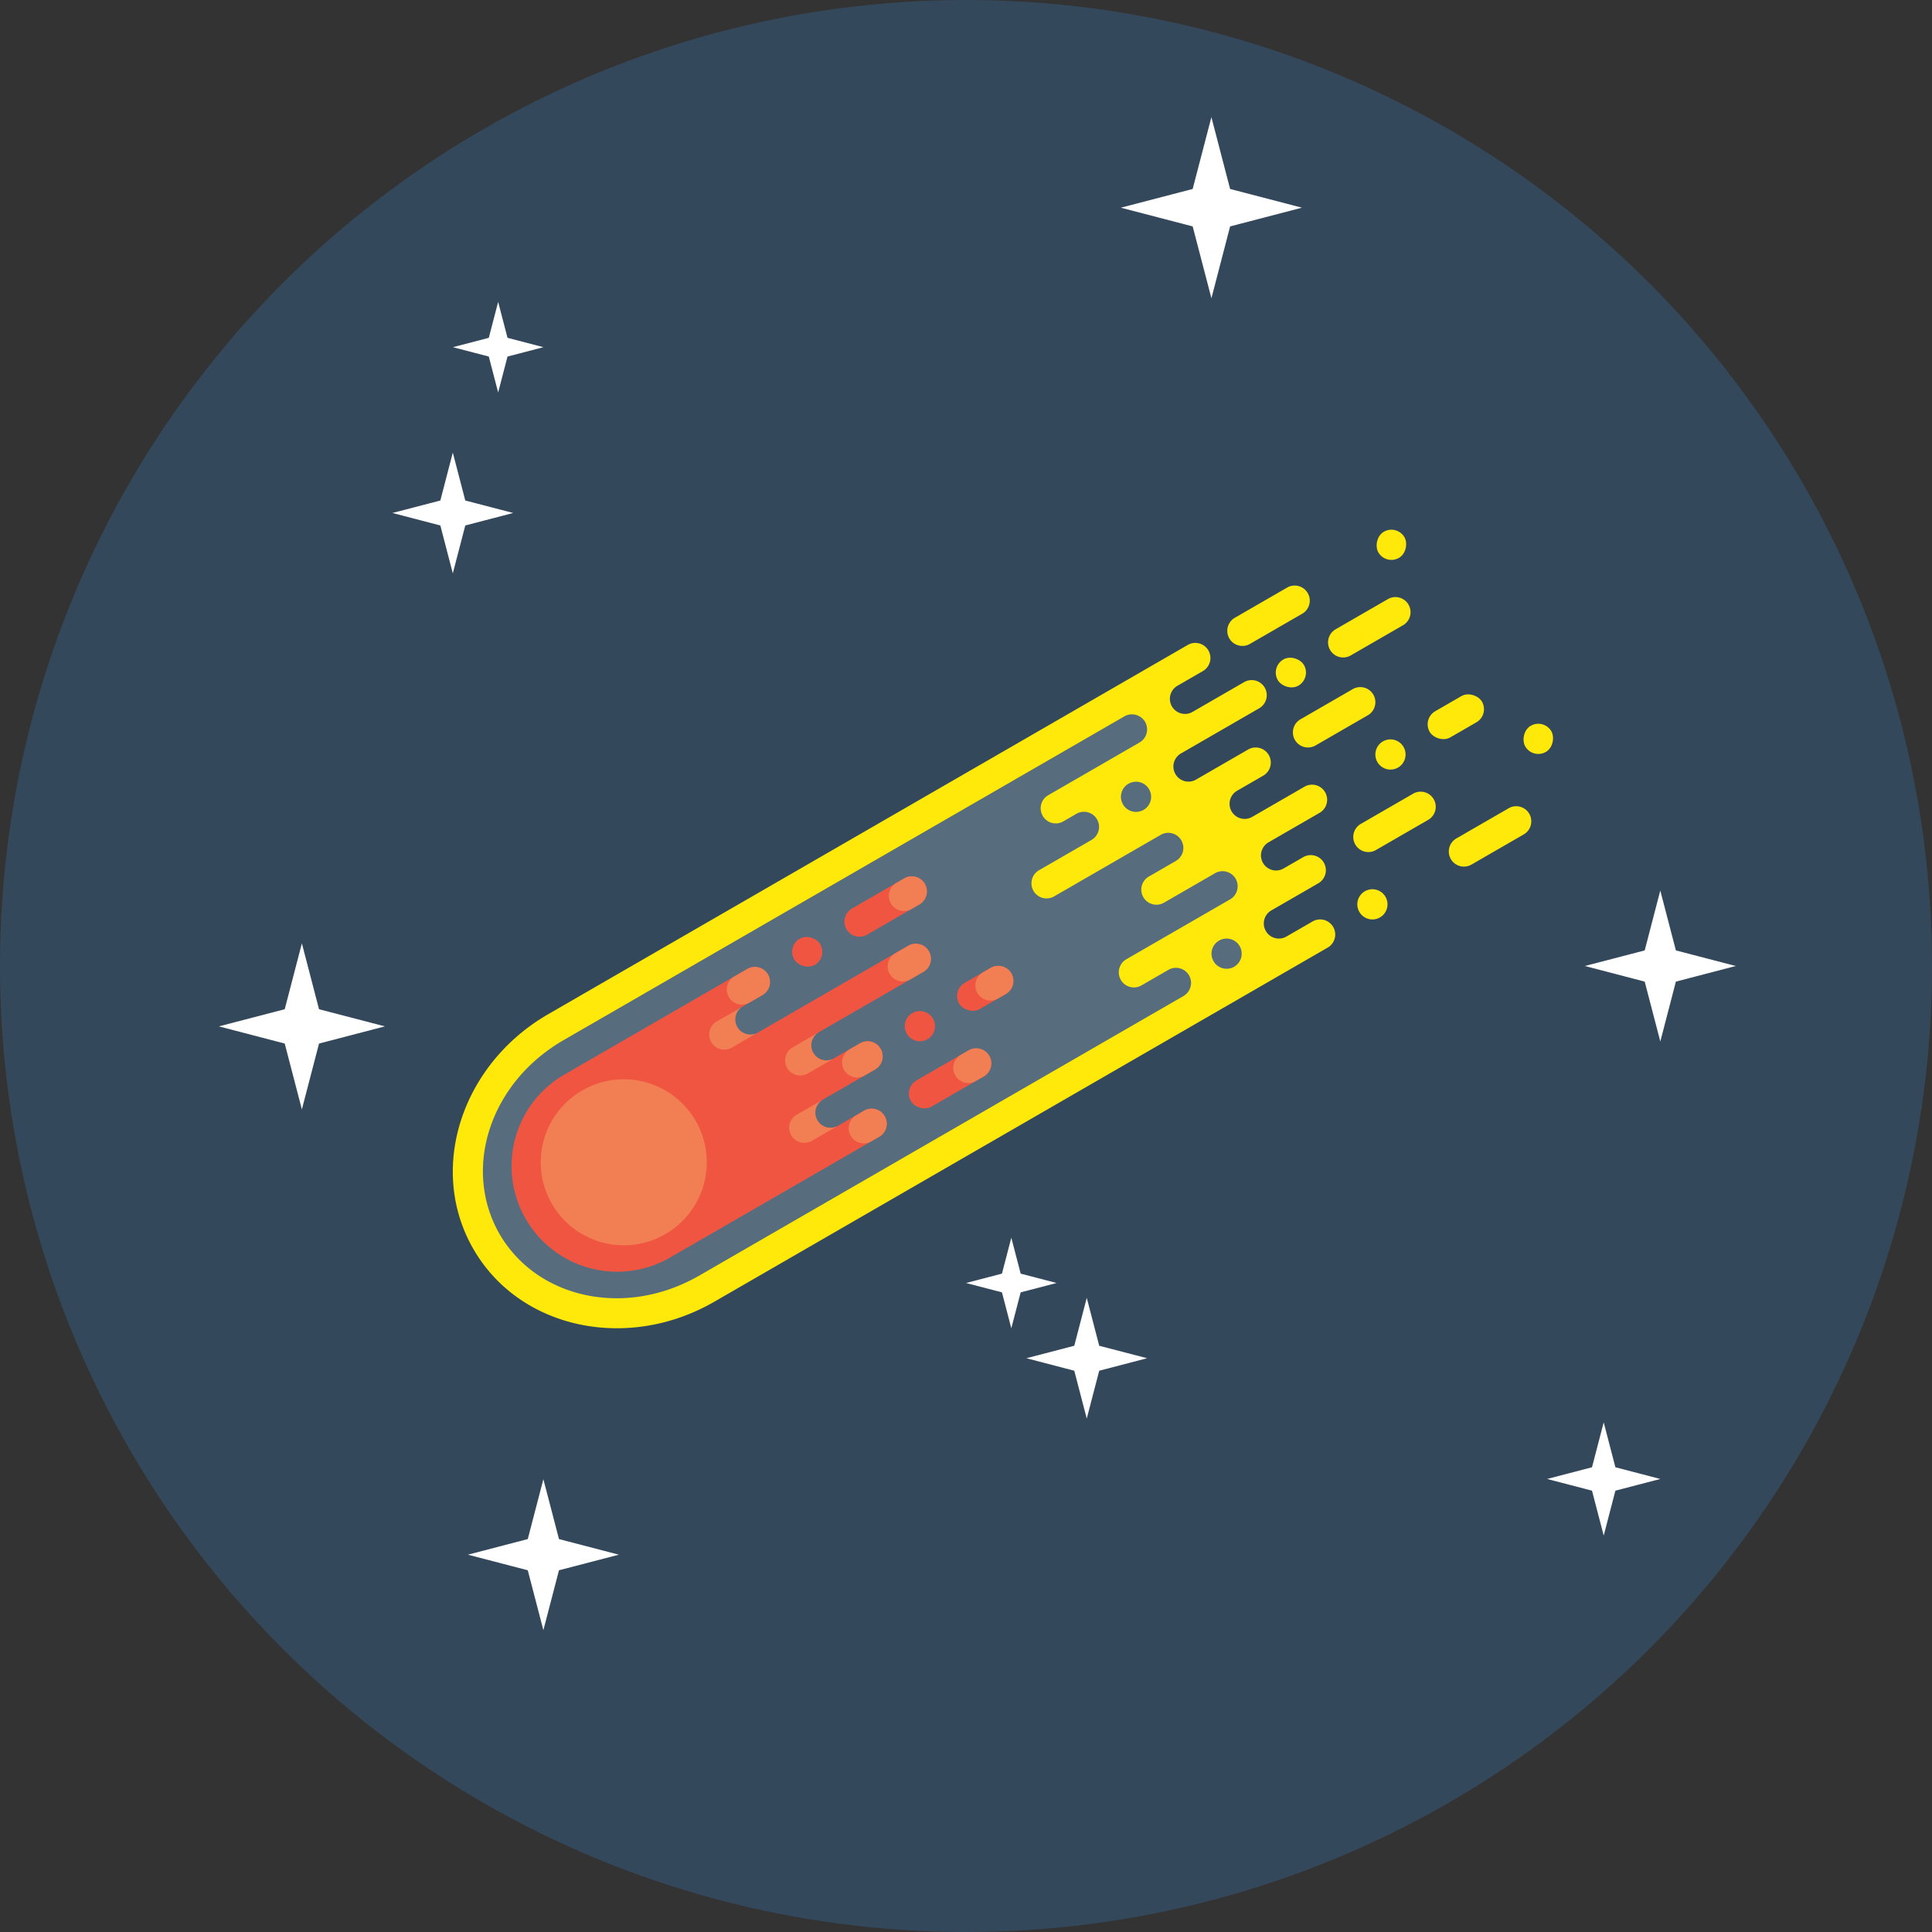 <svg xmlns="http://www.w3.org/2000/svg" width="64" height="64" id="planet"><rect width="100%" height="100%" fill="#333333" stroke="none"/><g color="#000" transform="translate(0 -988.362)"><circle cx="32" cy="1020.362" r="31.5" fill="#34485c" stroke="#34485c" stroke-dashoffset="1.5" stroke-linecap="round" stroke-linejoin="round" overflow="visible"></circle><path fill="#fff" d="m40.13 998.242-.621-2.38-2.38-.62 2.38-.62.62-2.38.62 2.38 2.38.62-2.38.62zM15 1007.355l-.413-1.586-1.587-.414 1.587-.413.413-1.587.413 1.587 1.587.413-1.587.414zM10 1025.112l-.568-2.181-2.182-.569 2.182-.568.568-2.182.568 2.182 2.182.568-2.182.569zM55 1022.862l-.517-1.983-1.984-.517 1.984-.516.516-1.984.517 1.984 1.983.516-1.983.517zM16.502 1001.363l-.31-1.19-1.19-.31 1.19-.31.31-1.19.31 1.19 1.19.31-1.19.31zM53.125 1039.23l-.388-1.488-1.487-.387 1.487-.388.388-1.487.387 1.487 1.488.388-1.488.387z" overflow="visible"></path><g transform="rotate(-30 30.84 1016.312)"><path fill="#576d7e" d="M16.532 1015.862a4.499 4.499 0 0 0-4.532 4.5c0 2.473 1.99 4.5 4.532 4.5H39v-9H16.532z" overflow="visible"></path><path fill="#f05542" d="M16.5 1016.862a3.5 3.5 0 1 0 0 7h8a.499.499 0 1 0 0-1h-1a.499.499 0 1 1 0-1h2a.499.499 0 1 0 0-1h-1a.499.499 0 1 1 0-1h4a.499.499 0 1 0 0-1h-6.005a.499.499 0 1 1 0-1h1a.499.499 0 1 0 0-1H20.03z" overflow="visible"></path><path fill="#f05542" d="M27.5 1020.862a.499.499 0 1 1 0 1 .499.499 0 1 1 0-1z" overflow="visible"></path><rect width="3" height="1" x="26" y="1022.862" fill="#f05542" overflow="visible" ry=".5"></rect><rect width="1" height="1" x="25" y="1016.862" fill="#f05542" overflow="visible" ry=".5"></rect><rect width="2" height="1" x="29" y="1020.862" fill="#f05542" overflow="visible" ry=".5"></rect><path fill="#f05542" d="M27.5 1016.862h2a.499.499 0 1 1 0 1h-2a.499.499 0 1 1 0-1z" overflow="visible"></path><path fill="#f17f53" d="M21.75 1017.862a.499.499 0 1 0 0 1h1a.499.499 0 1 1 0-1zm1.75 2a.499.499 0 1 0 0 1h1a.499.499 0 1 1 0-1zm-1 2a.499.499 0 1 0 0 1h1a.499.499 0 1 1 0-1zm1.7 1h.3a.499.499 0 1 1 0 1h-.3a.499.499 0 1 1 0-1zm.9-2h.4a.499.499 0 1 1 0 1h-.4a.499.499 0 1 1 0-1zm2.9-2h.5a.499.499 0 1 1 0 1H28a.499.499 0 1 1 0-1zm-5-2h.5a.499.499 0 1 1 0 1H23a.499.499 0 1 1 0-1zm5.2 6h.3a.499.499 0 1 1 0 1h-.3a.499.499 0 1 1 0-1zm2-2h.3a.499.499 0 1 1 0 1h-.3a.499.499 0 1 1 0-1zm-1-4h.3a.499.499 0 1 1 0 1h-.3a.499.499 0 1 1 0-1z" overflow="visible"></path><path fill="#ffe90a" d="M17.035 1014.862c-3.309 0-6.035 2.433-6.035 5.5s2.726 5.5 6.035 5.5H40.5a.499.499 0 1 0 0-1h-1a.499.499 0 1 1 0-1h1.797a.499.499 0 1 0 0-1h-.75a.499.499 0 1 1 0-1H42.5a.499.499 0 1 0 0-1h-2a.499.499 0 1 1 0-1h1a.499.499 0 1 0 0-1h-1.994a.499.499 0 1 1 0-1H42.5a.499.499 0 1 0 0-1h-1.973a.499.499 0 1 1 0-1h.973a.499.499 0 1 0 0-1H17.035zm0 1H38.5a.499.499 0 1 1 0 1h-3.492c-.277 0-.5.223-.5.5 0 .282.223.5.5.5h.5a.499.499 0 1 1 0 1H33.5a.499.499 0 1 0 0 1h4.078a.499.499 0 1 1 0 1h-1.031a.499.499 0 1 0 0 1H38.5a.499.499 0 1 1 0 1h-3.969a.499.499 0 1 0 0 1h1.032a.499.499 0 1 1 0 1H17.035c-2.824 0-5.035-2.027-5.035-4.5s2.21-4.5 5.035-4.5zm20.465 2a.5.5 0 1 1 0 1 .5.5 0 0 1 0-1zm0 6a.5.5 0 0 1 .5.5.5.5 0 0 1-.5.5.5.5 0 0 1-.5-.5.5.5 0 0 1 .5-.5zm5 1a.5.5 0 1 0 0 1 .5.5 0 0 0 0-1z" overflow="visible"></path><circle cx="16.75" cy="1020.362" r="2.75" fill="#f17f53" overflow="visible"></circle><rect width="1" height="1" x="43.5" y="1016.862" fill="#ffe90a" overflow="visible" ry=".5"></rect><path fill="#ffe90a" d="M46 1016.862h2a.499.499 0 1 1 0 1h-2a.499.499 0 1 1 0-1zm-.5 4a.499.499 0 1 1 0 1 .499.499 0 1 1 0-1z" overflow="visible"></path><rect width="2" height="1" x="47" y="1020.862" fill="#ffe90a" overflow="visible" ry=".5"></rect><path fill="#ffe90a" d="M43.5 1018.862h2a.499.499 0 1 1 0 1h-2a.499.499 0 1 1 0-1z" overflow="visible"></path><rect width="1" height="1" x="-50.5" y="1022.862" fill="#ffe90a" overflow="visible" ry=".5" transform="scale(-1 1)"></rect><path fill="#ffe90a" d="M45.5 1022.862h-2a.499.499 0 1 0 0 1h2a.499.499 0 1 0 0-1z" overflow="visible"></path><rect width="1" height="1" x="-49.5" y="1014.862" fill="#ffe90a" overflow="visible" ry=".5" transform="scale(-1 1)"></rect><path fill="#ffe90a" d="M45.3 1014.862h-2a.499.499 0 1 0 0 1h2a.499.499 0 1 0 0-1zm.7 10h2a.499.499 0 1 1 0 1h-2a.499.499 0 1 1 0-1z" overflow="visible"></path></g><path fill="#fff" d="m36 1035.355-.413-1.586-1.587-.414 1.587-.413.413-1.587.413 1.587 1.587.413-1.587.414zM33.501 1032.363l-.31-1.19-1.19-.31 1.19-.31.31-1.19.31 1.19 1.19.31-1.19.31zM18 1042.363l-.517-1.984-1.983-.516 1.983-.517.517-1.983.517 1.983 1.983.517-1.983.516z" overflow="visible"></path></g></svg>